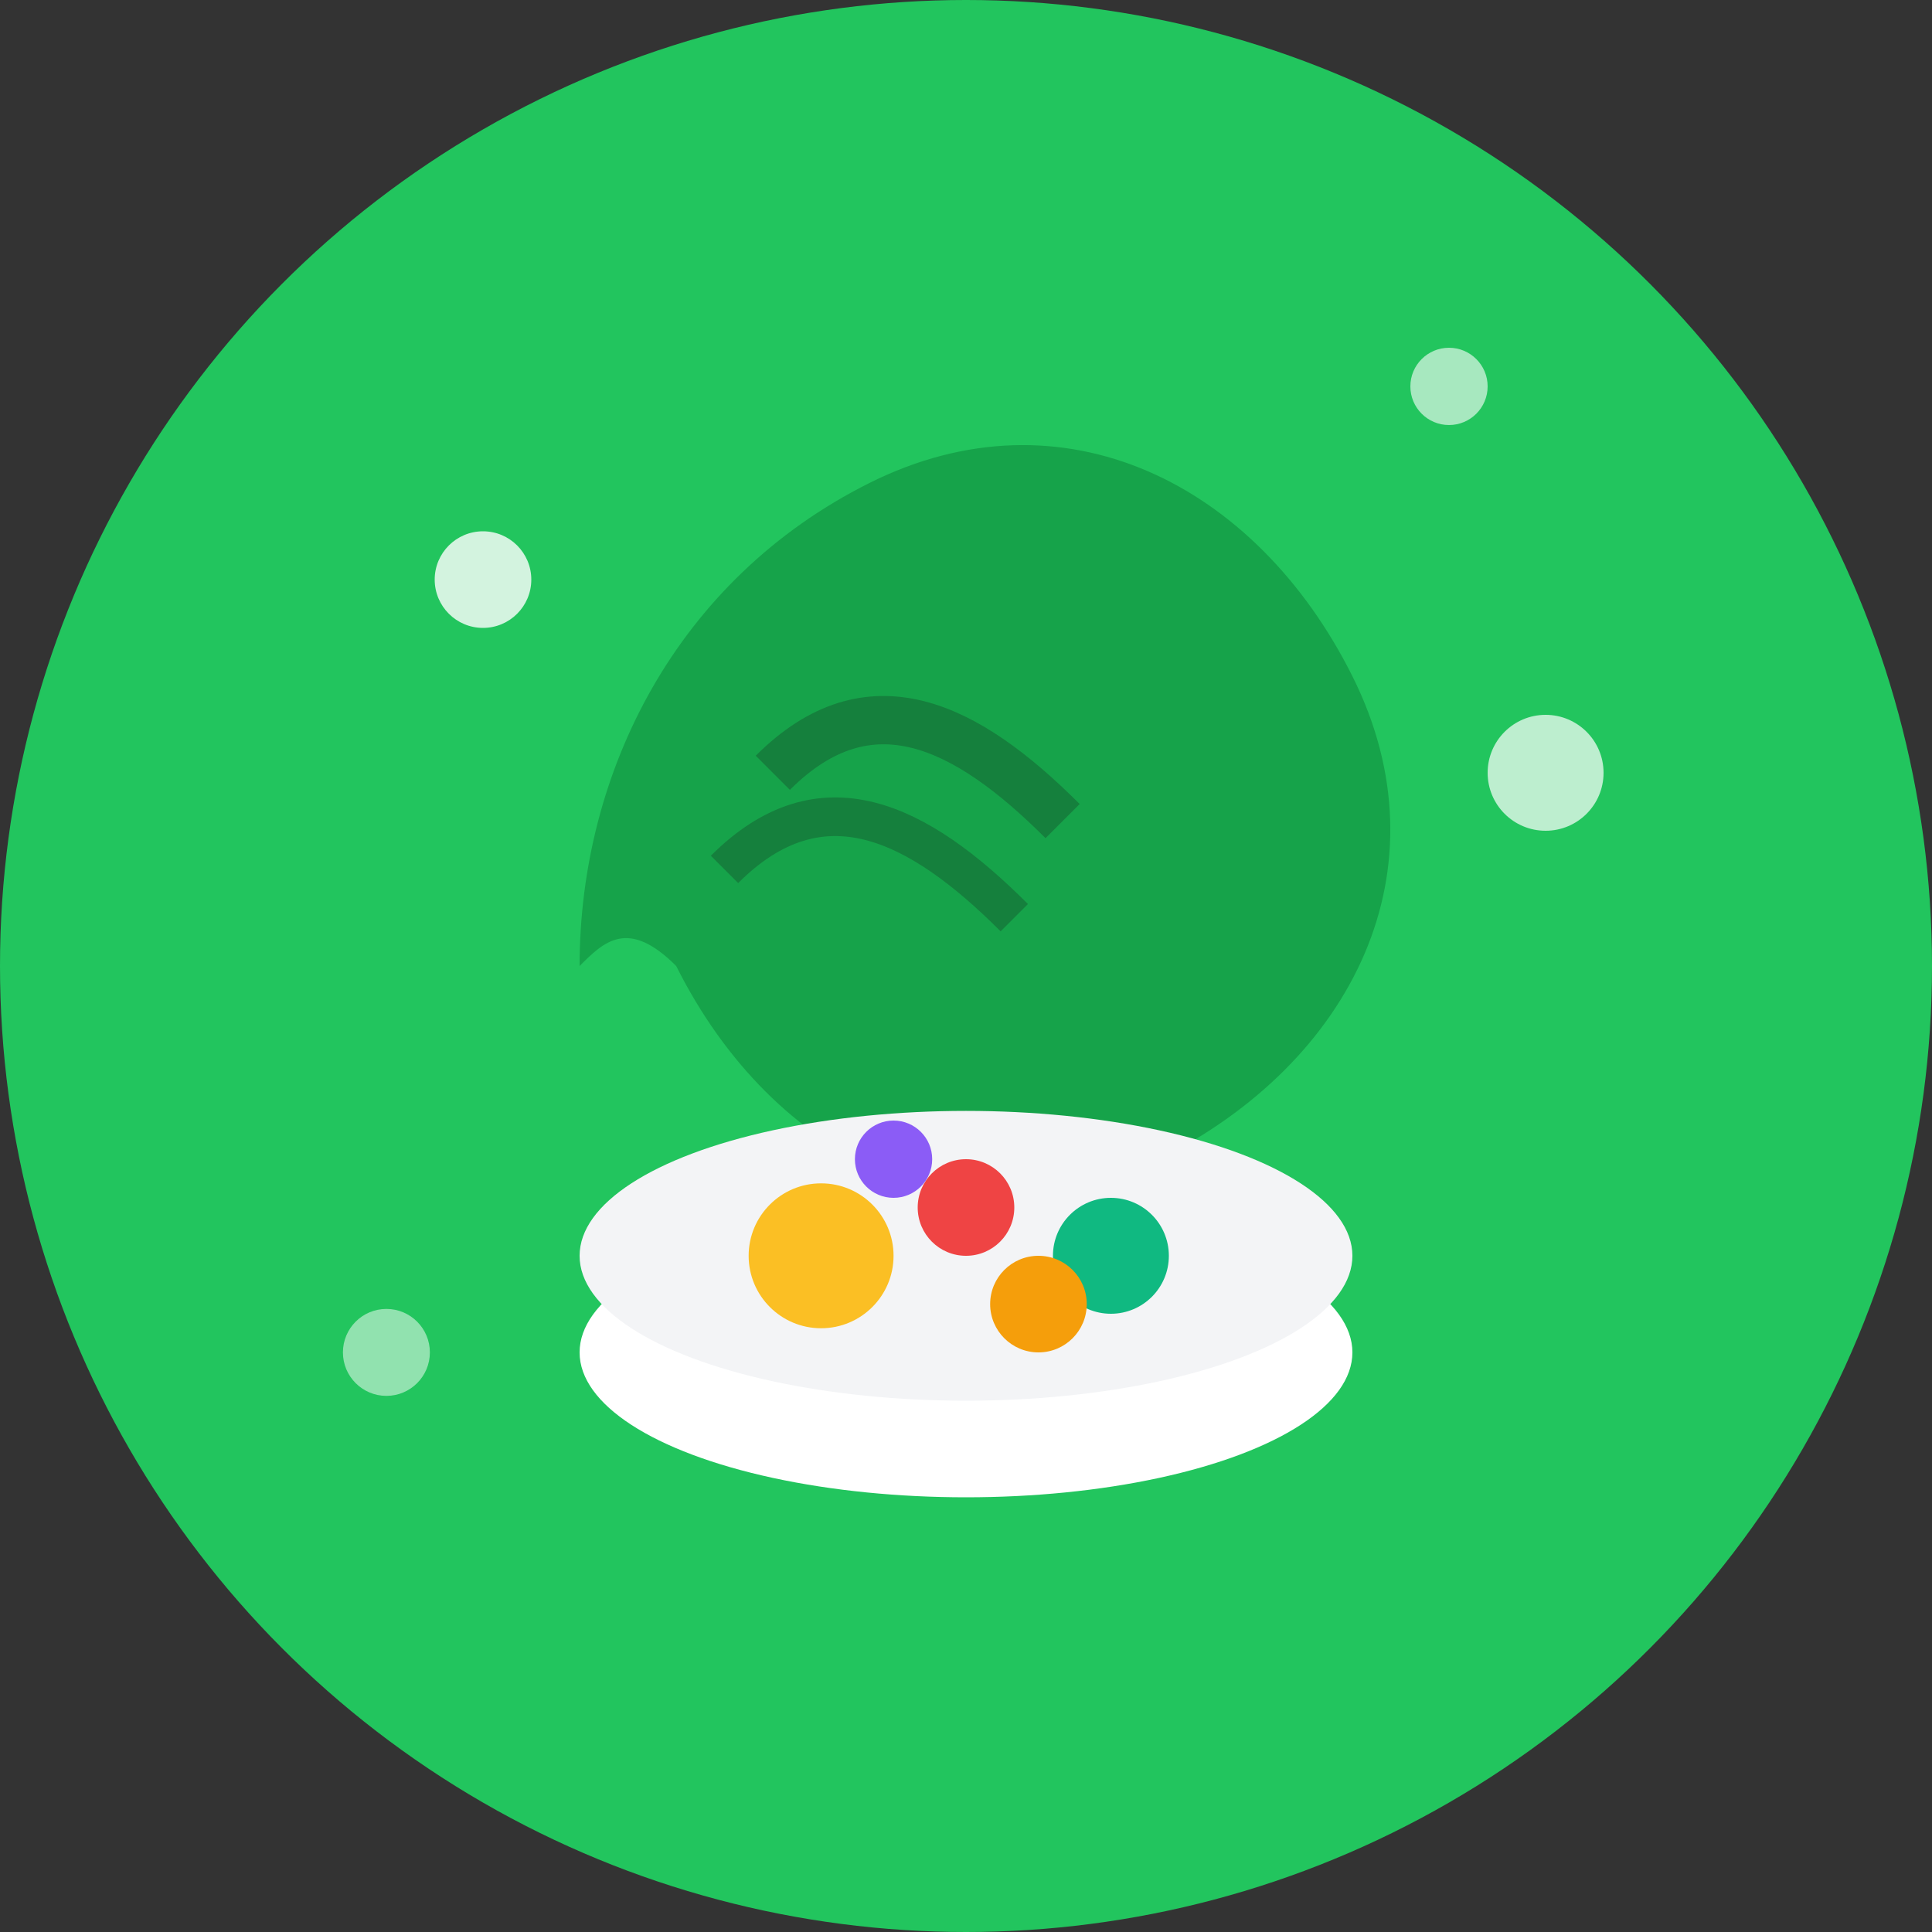 <svg width="40" height="40" viewBox="0 0 40 40" fill="none" xmlns="http://www.w3.org/2000/svg">
  <rect x="0" y="0" width="40" height="40" fill="#333333" stroke="none"/>
  <!-- Background circle -->
  <circle cx="20" cy="20" r="20" fill="#22c55e"/>
  
  <!-- Leaf shape -->
  <path d="M12 20C12 16 14 12 18 10C22 8 26 10 28 14C30 18 28 22 24 24C20 26 16 24 14 20C13 19 12.5 19.5 12 20Z" fill="#16a34a"/>
  
  <!-- Food bowl -->
  <ellipse cx="20" cy="28" rx="8" ry="3" fill="#ffffff"/>
  <ellipse cx="20" cy="26" rx="8" ry="3" fill="#f3f4f6"/>
  
  <!-- Food items in bowl -->
  <circle cx="17" cy="26" r="1.5" fill="#fbbf24"/>
  <circle cx="20" cy="25" r="1" fill="#ef4444"/>
  <circle cx="23" cy="26" r="1.2" fill="#10b981"/>
  <circle cx="18.5" cy="24" r="0.8" fill="#8b5cf6"/>
  <circle cx="21.5" cy="27" r="1" fill="#f59e0b"/>
  
  <!-- Leaf details -->
  <path d="M16 16C18 14 20 15 22 17" stroke="#15803d" stroke-width="1" fill="none"/>
  <path d="M15 18C17 16 19 17 21 19" stroke="#15803d" stroke-width="0.8" fill="none"/>
  
  <!-- Sparkle effects -->
  <circle cx="10" cy="12" r="1" fill="#ffffff" opacity="0.8"/>
  <circle cx="30" cy="8" r="0.8" fill="#ffffff" opacity="0.6"/>
  <circle cx="32" cy="16" r="1.2" fill="#ffffff" opacity="0.7"/>
  <circle cx="8" cy="28" r="0.9" fill="#ffffff" opacity="0.5"/>
</svg>
